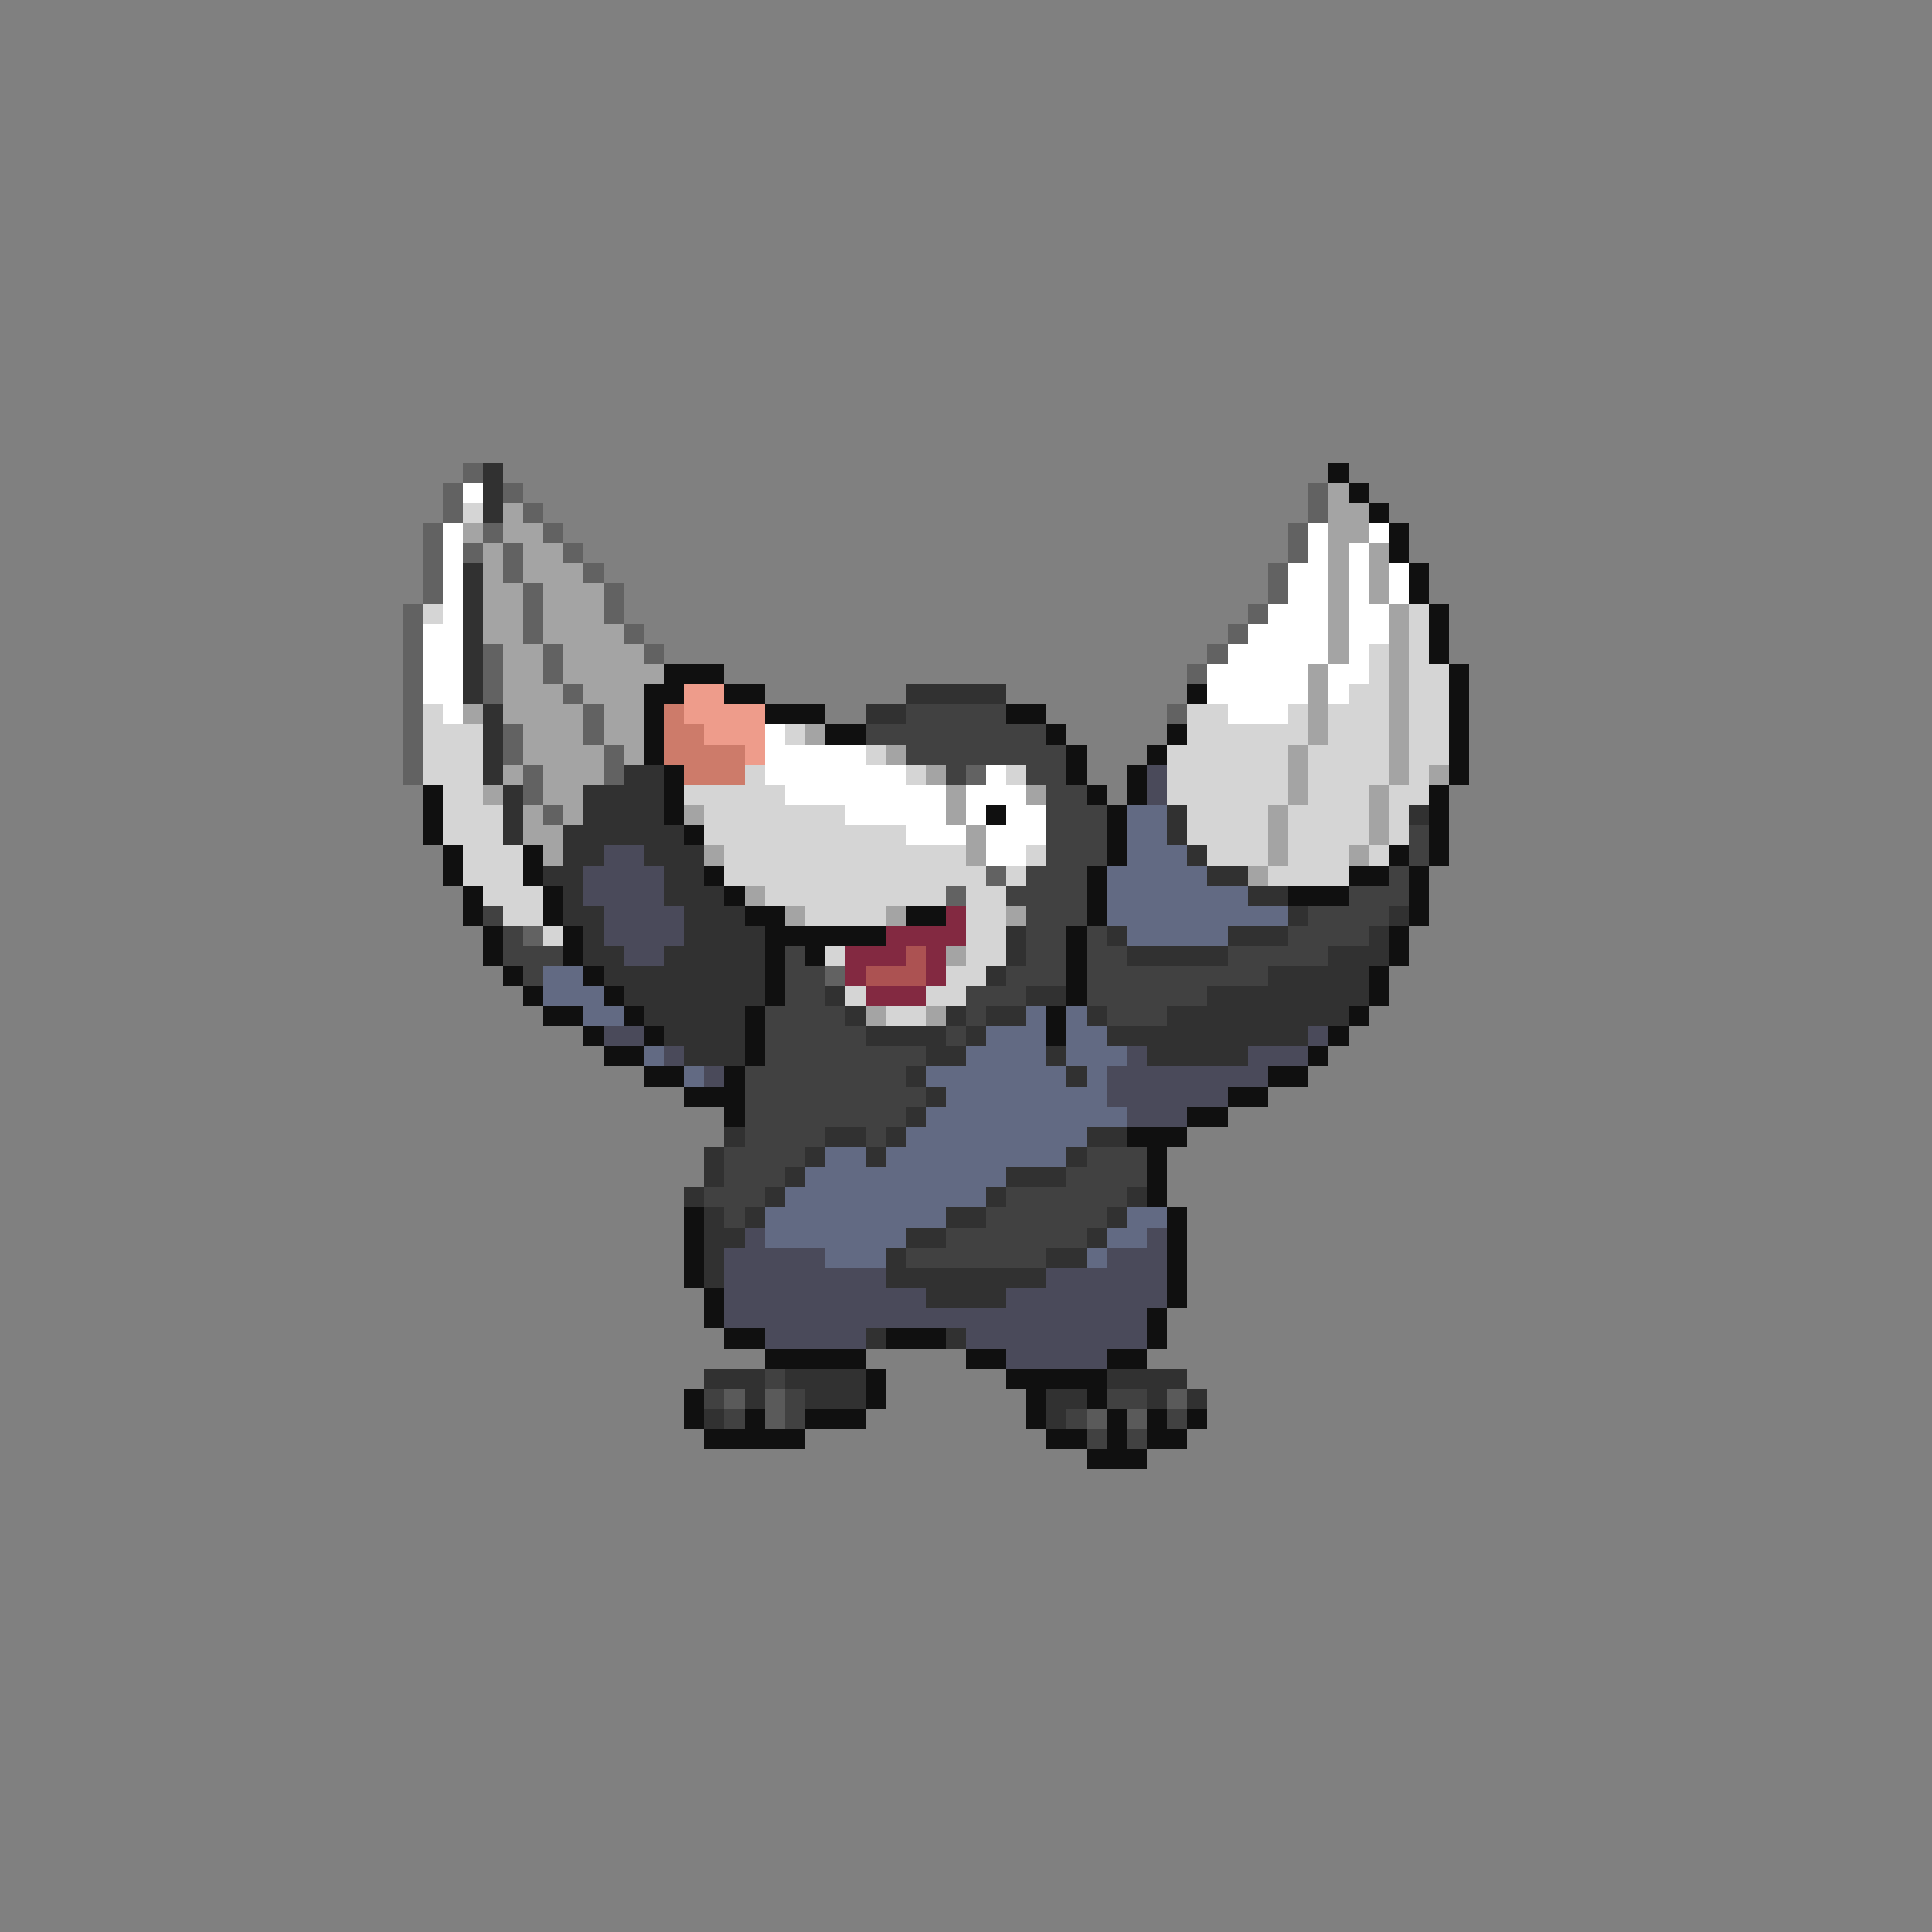 <svg xmlns="http://www.w3.org/2000/svg" viewBox="0 -0.5 96 96" shape-rendering="crispEdges">
<rect x="0" y="-0.5" width="96" height="96" fill="#808080" stroke="none"/>
<path stroke="#626262" d="M23 23h1M22 24h1M25 24h1M65 24h1M22 25h1M26 25h1M65 25h1M21 26h1M24 26h1M27 26h1M64 26h1M21 27h1M23 27h1M25 27h1M28 27h1M64 27h1M21 28h1M25 28h1M29 28h1M63 28h1M21 29h1M26 29h1M30 29h1M63 29h1M20 30h1M26 30h1M30 30h1M62 30h1M20 31h1M26 31h1M31 31h1M61 31h1M20 32h1M24 32h1M27 32h1M32 32h1M60 32h1M20 33h1M24 33h1M27 33h1M59 33h1M20 34h1M24 34h1M28 34h1M20 35h1M29 35h1M58 35h1M20 36h1M25 36h1M29 36h1M20 37h1M25 37h1M30 37h1M20 38h1M26 38h1M30 38h1M48 38h1M26 39h1M27 40h1M49 43h1M47 44h1M26 46h1M41 48h1" />
<path stroke="#313131" d="M24 23h1M24 24h1M24 25h1M23 28h1M23 29h1M23 30h1M23 31h1M23 32h1M23 33h1M23 34h1M45 34h5M24 35h1M43 35h2M24 36h1M24 37h1M24 38h1M31 38h2M25 39h1M29 39h4M25 40h1M29 40h4M58 40h1M70 40h1M25 41h1M28 41h6M58 41h1M28 42h2M32 42h3M59 42h1M27 43h2M33 43h2M60 43h2M28 44h1M33 44h3M62 44h2M28 45h2M34 45h3M64 45h1M69 45h1M29 46h1M34 46h4M50 46h1M55 46h1M61 46h3M68 46h1M29 47h2M33 47h5M50 47h1M56 47h5M66 47h3M30 48h8M49 48h1M63 48h5M31 49h7M41 49h1M51 49h2M60 49h8M32 50h5M42 50h1M47 50h1M49 50h2M54 50h1M58 50h9M33 51h4M43 51h4M48 51h1M55 51h10M34 52h3M46 52h2M52 52h1M57 52h5M45 53h1M53 53h1M46 54h1M45 55h1M36 56h1M41 56h2M44 56h1M54 56h2M35 57h1M40 57h1M43 57h1M53 57h1M35 58h1M39 58h1M50 58h3M34 59h1M38 59h1M49 59h1M56 59h1M35 60h1M37 60h1M47 60h2M55 60h1M35 61h2M45 61h2M54 61h1M35 62h1M44 62h1M52 62h2M35 63h1M44 63h8M46 64h4M43 66h1M47 66h1M35 68h3M39 68h4M55 68h4M37 69h1M40 69h3M52 69h2M57 69h1M59 69h1M35 70h1M52 70h1" />
<path stroke="#101010" d="M66 23h1M67 24h1M68 25h1M69 26h1M69 27h1M70 28h1M70 29h1M71 30h1M71 31h1M71 32h1M33 33h3M72 33h1M32 34h2M36 34h2M59 34h1M72 34h1M32 35h1M38 35h3M50 35h2M72 35h1M32 36h1M41 36h2M52 36h1M58 36h1M72 36h1M32 37h1M53 37h1M57 37h1M72 37h1M33 38h1M53 38h1M56 38h1M72 38h1M21 39h1M33 39h1M54 39h1M56 39h1M71 39h1M21 40h1M33 40h1M49 40h1M55 40h1M71 40h1M21 41h1M34 41h1M55 41h1M71 41h1M22 42h1M26 42h1M55 42h1M69 42h1M71 42h1M22 43h1M26 43h1M35 43h1M54 43h1M67 43h2M70 43h1M23 44h1M27 44h1M36 44h1M54 44h1M64 44h3M70 44h1M23 45h1M27 45h1M37 45h2M45 45h2M54 45h1M70 45h1M24 46h1M28 46h1M38 46h6M53 46h1M69 46h1M24 47h1M28 47h1M38 47h1M40 47h1M53 47h1M69 47h1M25 48h1M29 48h1M38 48h1M53 48h1M68 48h1M26 49h1M30 49h1M38 49h1M53 49h1M68 49h1M27 50h2M31 50h1M37 50h1M52 50h1M67 50h1M29 51h1M32 51h1M37 51h1M52 51h1M66 51h1M30 52h2M37 52h1M65 52h1M32 53h2M36 53h1M63 53h2M34 54h3M61 54h2M36 55h1M59 55h2M56 56h3M57 57h1M57 58h1M57 59h1M34 60h1M58 60h1M34 61h1M58 61h1M34 62h1M58 62h1M34 63h1M58 63h1M35 64h1M58 64h1M35 65h1M57 65h1M36 66h2M44 66h3M57 66h1M38 67h5M48 67h2M55 67h2M43 68h1M50 68h5M34 69h1M43 69h1M51 69h1M54 69h1M34 70h1M37 70h1M40 70h3M51 70h1M55 70h1M57 70h1M59 70h1M35 71h5M52 71h2M55 71h1M57 71h2M54 72h3" />
<path stroke="#ffffff" d="M23 24h1M22 26h1M65 26h1M68 26h1M22 27h1M65 27h1M67 27h1M22 28h1M64 28h2M67 28h1M69 28h1M22 29h1M64 29h2M67 29h1M69 29h1M22 30h1M63 30h3M67 30h2M21 31h2M62 31h4M67 31h2M21 32h2M61 32h5M67 32h1M21 33h2M60 33h5M66 33h2M21 34h2M60 34h5M66 34h1M22 35h1M61 35h3M38 36h1M38 37h5M38 38h7M49 38h1M39 39h8M48 39h3M42 40h5M48 40h1M50 40h2M45 41h3M49 41h3M49 42h2" />
<path stroke="#a4a4a4" d="M66 24h1M25 25h1M66 25h2M23 26h1M25 26h2M66 26h2M24 27h1M26 27h2M66 27h1M68 27h1M24 28h1M26 28h3M66 28h1M68 28h1M24 29h2M27 29h3M66 29h1M68 29h1M24 30h2M27 30h3M66 30h1M69 30h1M24 31h2M27 31h4M66 31h1M69 31h1M25 32h2M28 32h4M66 32h1M69 32h1M25 33h2M28 33h5M65 33h1M69 33h1M25 34h3M29 34h3M65 34h1M69 34h1M23 35h1M25 35h4M30 35h2M65 35h1M69 35h1M26 36h3M30 36h2M40 36h1M65 36h1M69 36h1M26 37h4M31 37h1M44 37h1M64 37h1M69 37h1M25 38h1M27 38h3M46 38h1M64 38h1M69 38h1M71 38h1M24 39h1M27 39h2M47 39h1M51 39h1M64 39h1M68 39h1M26 40h1M28 40h1M34 40h1M47 40h1M63 40h1M68 40h1M26 41h2M48 41h1M63 41h1M68 41h1M27 42h1M35 42h1M48 42h1M63 42h1M67 42h1M62 43h1M37 44h1M39 45h1M44 45h1M50 45h1M47 47h1M43 50h1M46 50h1" />
<path stroke="#d5d5d5" d="M23 25h1M21 30h1M70 30h1M70 31h1M68 32h1M70 32h1M68 33h1M70 33h2M67 34h2M70 34h2M21 35h1M59 35h2M64 35h1M66 35h3M70 35h2M21 36h3M39 36h1M59 36h6M66 36h3M70 36h2M21 37h3M43 37h1M58 37h6M65 37h4M70 37h2M21 38h3M37 38h1M45 38h1M50 38h1M58 38h6M65 38h4M70 38h1M22 39h2M34 39h5M58 39h6M65 39h3M69 39h2M22 40h3M35 40h7M59 40h4M64 40h4M69 40h1M22 41h3M35 41h10M59 41h4M64 41h4M69 41h1M23 42h3M36 42h12M51 42h1M60 42h3M64 42h3M68 42h1M23 43h3M36 43h13M50 43h1M63 43h4M24 44h3M38 44h9M48 44h2M25 45h2M40 45h4M48 45h2M27 46h1M48 46h2M41 47h1M48 47h2M47 48h2M42 49h1M46 49h2M44 50h2" />
<path stroke="#ee9c8b" d="M34 34h2M34 35h4M35 36h3M37 37h1" />
<path stroke="#cd7b6a" d="M33 35h1M33 36h2M33 37h4M34 38h3" />
<path stroke="#414141" d="M45 35h5M43 36h9M45 37h8M47 38h1M51 38h2M52 39h2M52 40h3M52 41h3M70 41h1M52 42h3M70 42h1M51 43h3M69 43h1M50 44h4M67 44h3M24 45h1M51 45h3M65 45h4M25 46h1M51 46h2M54 46h1M64 46h4M25 47h3M39 47h1M51 47h2M54 47h2M61 47h5M26 48h1M39 48h2M50 48h3M54 48h9M39 49h2M48 49h3M54 49h6M38 50h4M48 50h1M55 50h3M38 51h5M47 51h1M38 52h8M37 53h8M37 54h9M37 55h8M37 56h4M43 56h1M36 57h4M54 57h3M36 58h3M53 58h4M35 59h3M50 59h6M36 60h1M49 60h6M47 61h7M45 62h7M38 68h1M35 69h1M39 69h1M55 69h2M36 70h1M39 70h1M53 70h1M58 70h1M54 71h1M56 71h1" />
<path stroke="#4a4a5a" d="M57 38h1M57 39h1M30 42h2M29 43h4M29 44h4M30 45h4M30 46h4M31 47h2M30 51h2M65 51h1M33 52h1M56 52h1M62 52h3M35 53h1M55 53h8M55 54h6M56 55h3M37 61h1M57 61h1M36 62h5M55 62h3M36 63h8M52 63h6M36 64h10M50 64h8M36 65h21M38 66h5M48 66h9M50 67h5" />
<path stroke="#626a83" d="M56 40h2M56 41h2M56 42h3M55 43h5M55 44h7M55 45h9M56 46h5M27 48h2M27 49h3M29 50h2M51 50h1M53 50h1M49 51h3M53 51h2M32 52h1M48 52h4M53 52h3M34 53h1M46 53h7M54 53h1M47 54h8M46 55h10M45 56h9M41 57h2M44 57h9M40 58h10M39 59h10M38 60h9M56 60h2M38 61h7M55 61h2M41 62h3M54 62h1" />
<path stroke="#832941" d="M47 45h1M44 46h4M42 47h3M46 47h1M42 48h1M46 48h1M43 49h3" />
<path stroke="#ac5252" d="M45 47h1M43 48h3" />
<path stroke="#5a5a5a" d="M36 69h1M38 69h1M58 69h1M38 70h1M54 70h1M56 70h1" />
</svg>